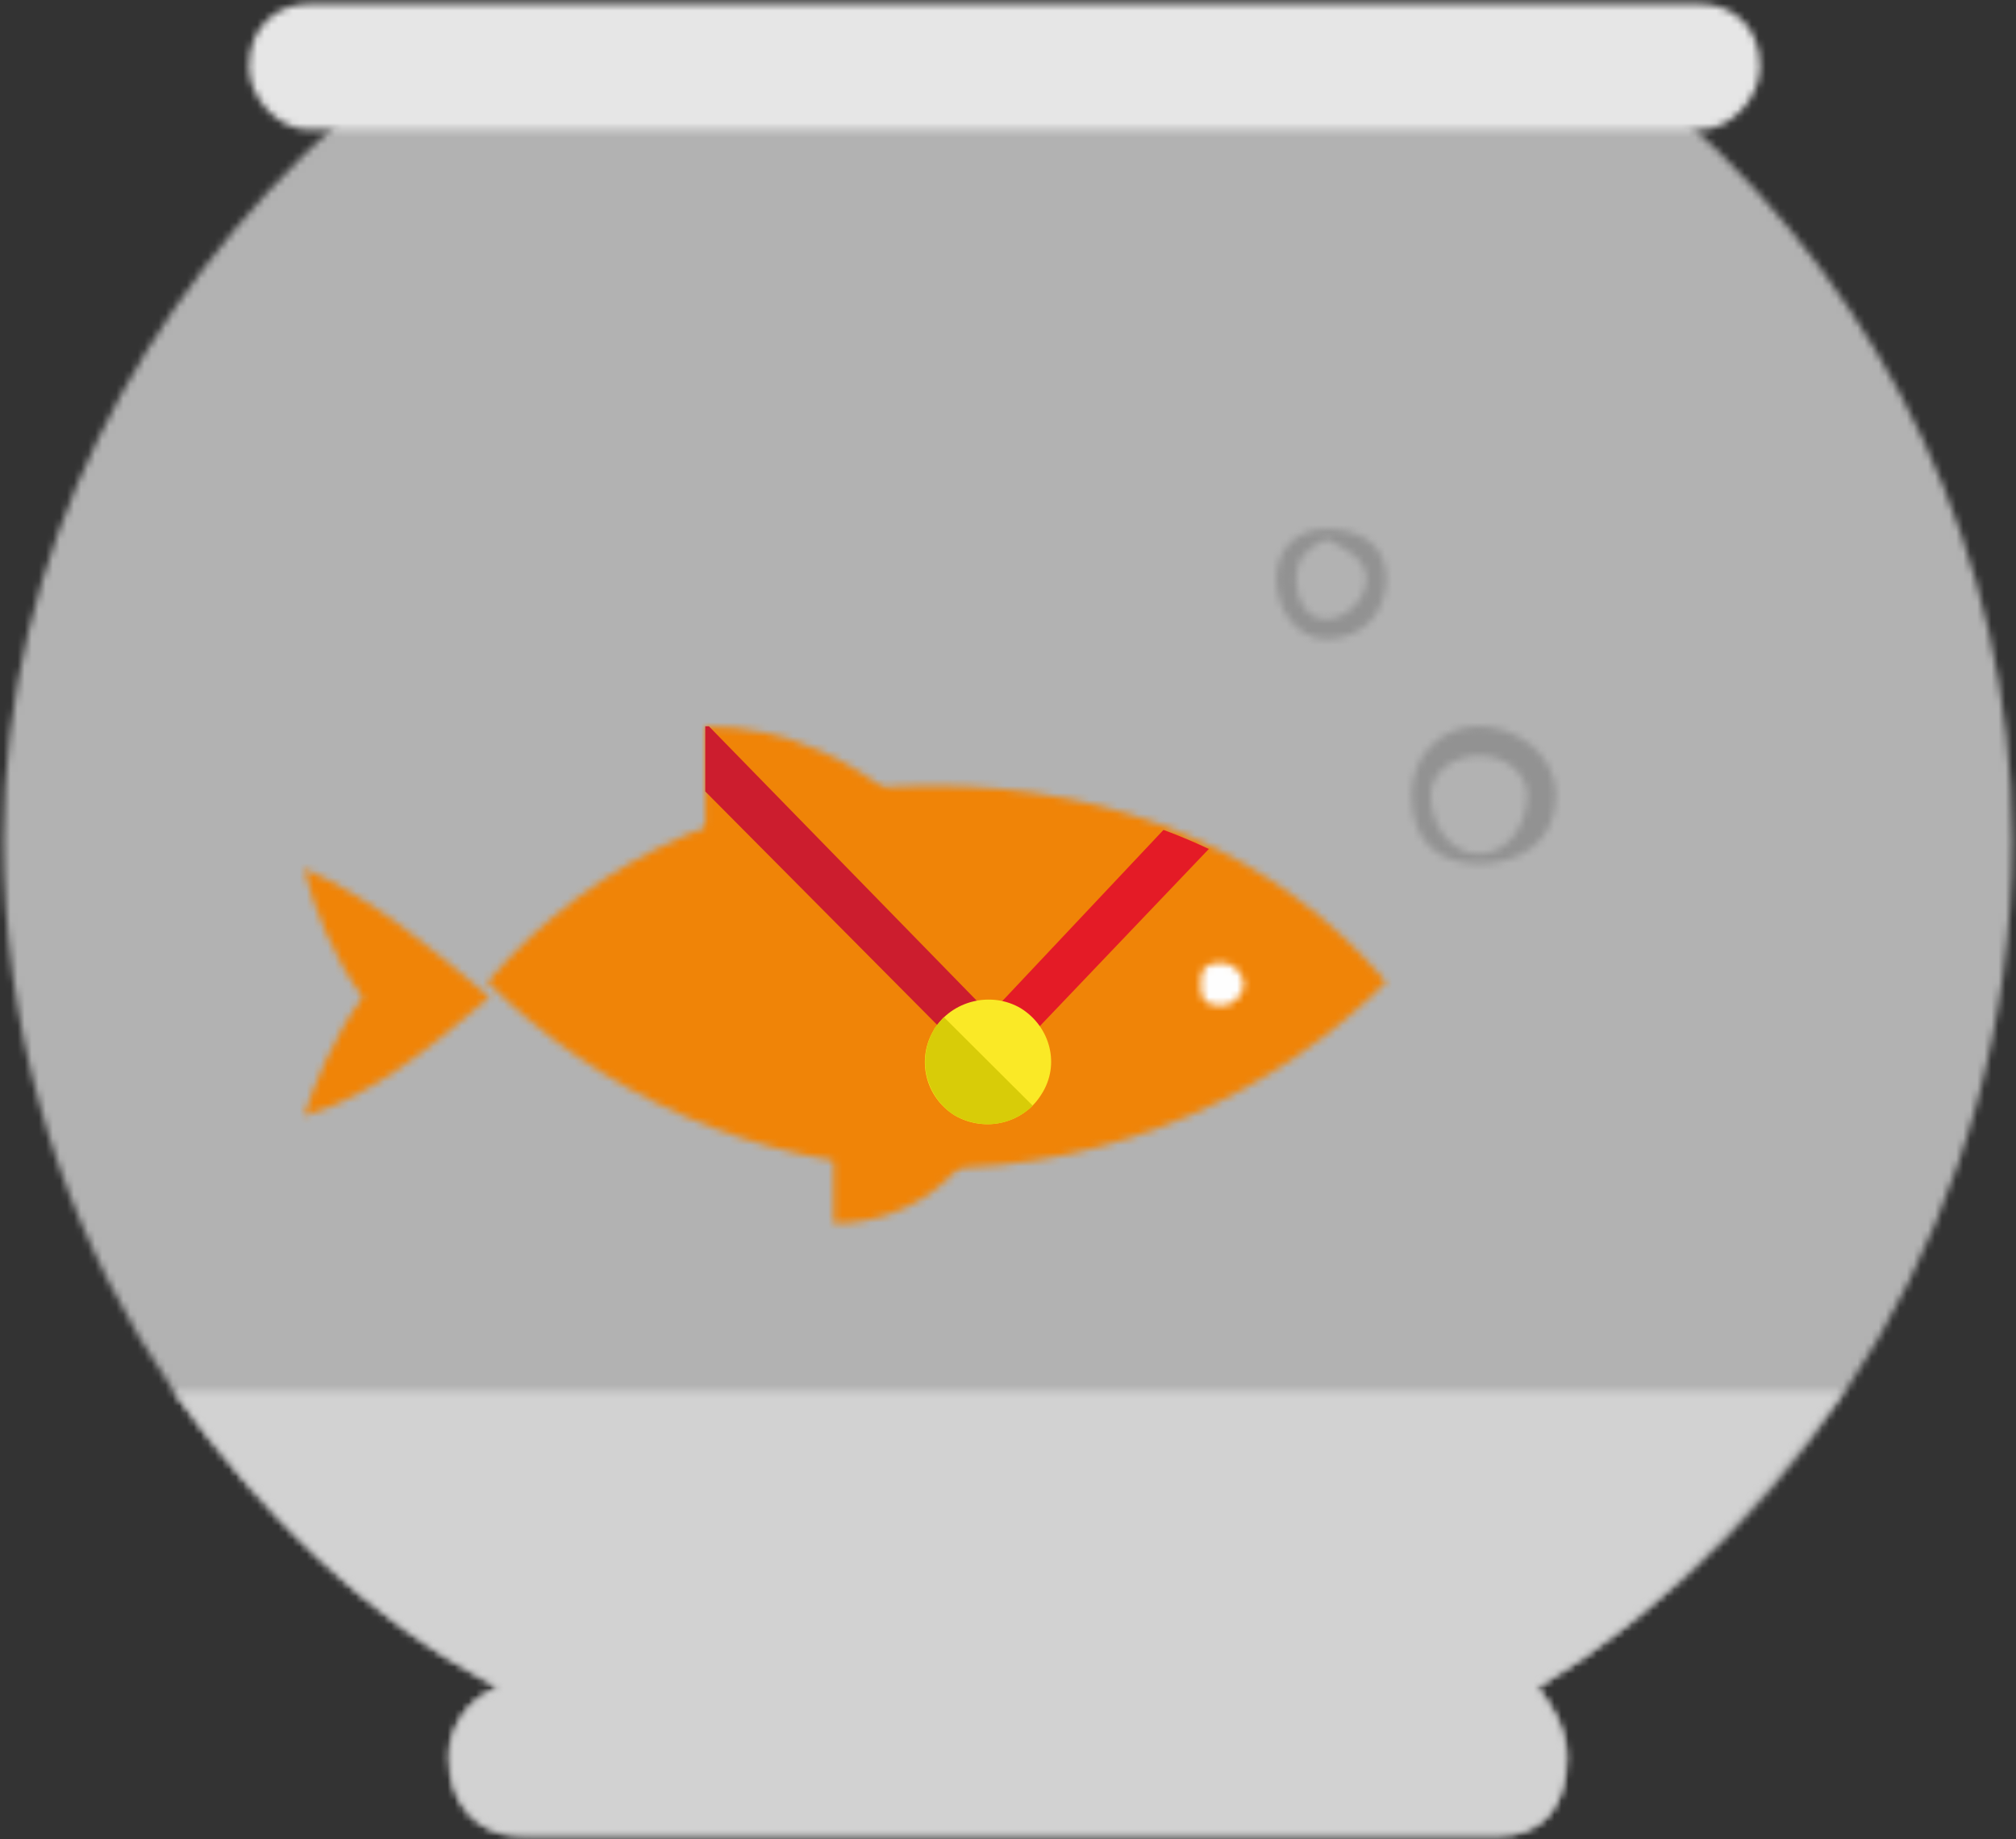 <svg width="286" height="261" viewBox="0 0 286 261" xmlns="http://www.w3.org/2000/svg" xmlns:xlink="http://www.w3.org/1999/xlink"><rect x="0" y="0" width="286" height="261" fill="#333333" stroke="none"/><defs><path d="M48.237.15C20.163 25.32.513 61.682.513 102.24c0 51.746 28.073 96.493 70.185 120.274-4.21 1.398-7.02 5.588-7.02 9.79 0 6.992 4.21 11.18 11.228 11.18h137.566c5.613 0 9.827-4.188 9.827-11.18 0-4.202-2.81-8.392-4.215-9.79 39.307-23.78 67.38-68.528 67.38-120.274 0-40.557-18.245-76.92-46.325-102.09H48.237z" id="a"/><path d="M.053 42.666h42.61C42.664 19.94 22.78.056.054.056v42.61z" id="c"/><path d="M.14 28.354c15.415 15.32 37.837 26.46 63.058 26.46 26.63 0 49.045-11.14 64.46-26.46C112.244 10.248 89.83.5 63.2.5 37.978.5 15.555 10.248.14 28.354z" id="e"/><path d="M8.442 18.5C4.286 24.12 1.512 31.142.126 35.355 9.83 32.545 18.14 25.523 26.464 18.5 18.14 11.476 9.83 4.452.126.238 1.513 5.858 4.286 12.88 8.442 18.5z" id="g"/><path d="M.265.112v19.51C12.884 19.62 22.7 9.866 22.7.11H.266z" id="i"/><path d="M.263 9.808c0 6.967 4.095 9.755 9.562 9.755 5.462 0 10.923-2.788 10.923-9.755h-4.1c0 4.18-2.728 8.36-6.823 8.36-4.1 0-6.834-4.18-6.834-8.36 0-2.787 2.734-5.575 6.835-5.575 4.095 0 6.823 2.788 6.823 5.575h4.1c0-5.575-5.46-9.755-10.923-9.755C4.358.053.263 4.233.263 9.808z" id="k"/><path d="M.06 7.167c0 4.256 2.832 8.513 7.09 8.513 5.676 0 8.516-4.257 8.516-8.513h-2.84c0 2.838-2.834 5.676-5.675 5.676-2.838 0-4.258-2.838-4.258-5.676s1.42-4.257 4.26-5.676c2.84 1.42 5.674 2.84 5.674 5.677h2.84c0-4.257-2.84-7.094-8.515-7.094C2.893.073.06 2.91.06 7.167z" id="m"/><path d="M.59.378C13.2 17.208 27.213 32.632 46.833 42.45c-4.207 1.402-7.01 5.604-7.01 9.817 0 7.01 4.206 11.213 9.81 11.213h138.716c7.005 0 9.805-4.202 9.805-11.213 0-4.213-2.8-8.415-4.202-9.817 16.812-9.818 30.828-25.243 43.437-42.072H.59z" id="o"/><path d="M.373 3.66c0 1.518 0 3.036 3.034 3.036 1.52 0 3.035-1.518 3.035-3.036 0-1.516-1.516-3.034-3.035-3.034C.373.626.373 2.144.373 3.66z" id="q"/><path d="M8.733.567C4.527.567.326 3.54.326 9.49c0 4.462 4.2 8.925 8.407 8.925H206.28c4.206 0 8.407-4.463 8.407-8.924 0-5.95-4.2-8.923-8.408-8.923H8.732z" id="s"/></defs><g fill="none" fill-rule="evenodd"><g transform="translate(0 17)"><mask id="b" fill="#fff"><use xlink:href="#a"/></mask><path fill="#B2B2B2" mask="url(#b)" d="M-6.114 250.134h298.207V-6.5H-6.114"/></g><g transform="translate(100 103)"><mask id="d" fill="#fff"><use xlink:href="#c"/></mask><path fill="#F08407" mask="url(#d)" d="M-6.605 49.324h55.927V-6.604H-6.605"/></g><g transform="translate(69 111)"><mask id="f" fill="#fff"><use xlink:href="#e"/></mask><path fill="#F08407" mask="url(#f)" d="M-6.5 61.438h140.8V-6.124H-6.5"/></g><g transform="translate(43 123)"><mask id="h" fill="#fff"><use xlink:href="#g"/></mask><path fill="#F08407" mask="url(#h)" d="M-6.46 42.11H33.05V-6.516H-6.46"/></g><g transform="translate(118 154)"><mask id="j" fill="#fff"><use xlink:href="#i"/></mask><path fill="#F08407" mask="url(#j)" d="M-6.334 26.125H29.3V-6.39H-6.334"/></g><g transform="translate(200 103)"><mask id="l" fill="#fff"><use xlink:href="#k"/></mask><path fill="#929292" mask="url(#l)" d="M-6.14 26.066h33.29V-6.45H-6.14"/></g><g transform="translate(181 75)"><mask id="n" fill="#fff"><use xlink:href="#m"/></mask><path fill="#929292" mask="url(#n)" d="M-6.445 22.183H22.17V-6.43H-6.446"/></g><g transform="translate(24 197)"><mask id="p" fill="#fff"><use xlink:href="#o"/></mask><path fill="#D2D2D2" mask="url(#p)" d="M-6.023 70.194h250.025v-76.53H-6.023"/></g><g transform="translate(170 136)"><mask id="r" fill="#fff"><use xlink:href="#q"/></mask><path fill="#FEFEFE" mask="url(#r)" d="M-7.215 14.282H14.03V-6.96H-7.216"/></g><g transform="translate(35)"><mask id="t" fill="#fff"><use xlink:href="#s"/></mask><path fill="#E6E6E6" mask="url(#t)" d="M-6.29 25.28H221.3V-6.298H-6.29"/></g><path d="M146.368 146.805l25.123-26.34c-2.09-.988-4.235-1.892-6.433-2.706l-23.317 24.765 4.628 4.28z" fill="#E41B26"/><path d="M100.053 112.304l34.264 34.5 4.765-4.28-38.507-39.46c-.175 0-.347-.01-.522-.01v9.25z" fill="#CC1D2E"/><path d="M132.498 146.112c2.515-4.14 8.123-5.524 12.33-3.035 4.198 2.624 5.595 8.022 2.938 12.166-2.516 4.144-7.983 5.533-12.322 3.036-4.206-2.626-5.466-8.01-2.946-12.168" fill="#FAE926"/><path d="M133.895 144.32c-.417.553-.976 1.105-1.397 1.657v.135c-.84 1.385-1.26 3.055-1.26 4.57 0 2.9 1.54 5.94 4.206 7.597 1.54.83 3.08 1.243 4.756 1.243 2.24 0 4.63-.97 6.31-2.624l-12.615-12.58z" fill="#D8CC08"/></g></svg>